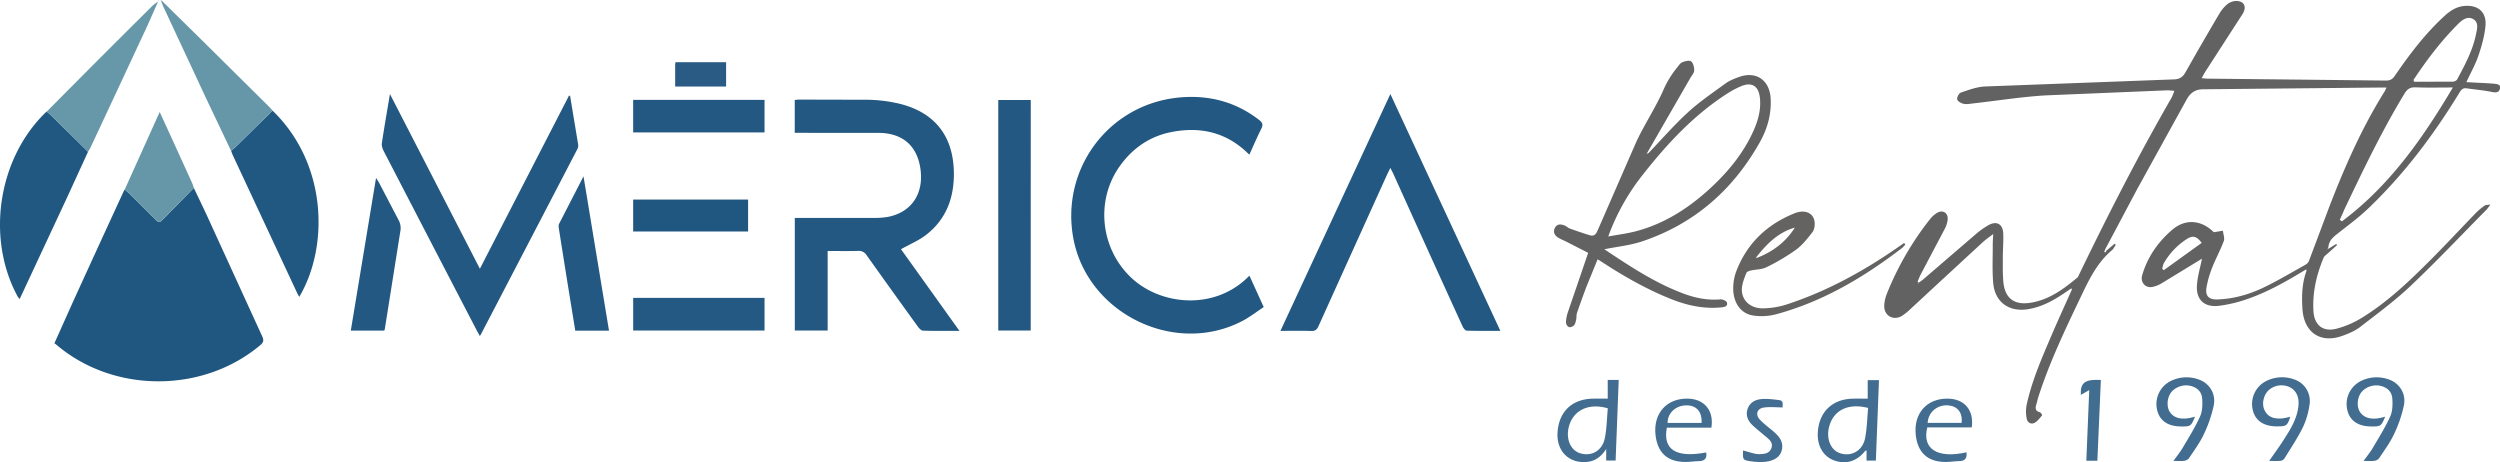 <svg xmlns="http://www.w3.org/2000/svg" viewBox="0 0 2247.9 415.63" xmlns:v="https://vecta.io/nano"><path d="M1861.6 259.79c-11.59 8.22-23.45 15.82-37.88 18.2-17.19 2.83-30-6.21-31.5-23.52-1-11.57-.37-23.28-.41-34.92 0-2.63.23-5.25.42-9.13-3.65 2.82-6.64 4.81-9.25 7.21q-32.54 30-65 60.08a51.5 51.5 0 0 1-7.75 6.27c-7.67 4.68-16.21 0-16-9a32.59 32.59 0 0 1 2.44-11.09 270.76 270.76 0 0 1 38.63-66.73 24.34 24.34 0 0 1 6.25-5.64c5.12-3.16 10.08-.37 9.75 5.63a23 23 0 0 1-2.8 8.92l-21.64 41c-1 2-1.77 4.1-2.64 6.16l1.08.94c1.44-1.08 3-2.07 4.32-3.25l47-40.42a75.27 75.27 0 0 1 10.98-7.86c7.6-4.39 13.3-1.34 13.64 7.41.28 7-.35 14-.37 21 0 7.32-.19 14.68.43 22 1.26 14.91 9.55 21.46 24.24 19.21 16.63-2.55 29.67-12.11 42.16-22.52 1-.79 1.43-2.21 2-3.4 26-53.76 53.16-106.92 83-158.68a46.19 46.19 0 0 0 2.35-6c-2.78-.19-4.71-.5-6.62-.43l-109.37 4.55c-21.57 1.32-43 4.74-64.51 7.17-3 .34-6.09 1-8.92.4-2.23-.45-5.38-2.25-5.8-4s1.59-5.54 3.32-6.12c7-2.37 14.29-5.12 21.58-5.47l113.38-4.25 56.94-2.14c4.57-.16 7.61-2 9.94-6.17q14.85-26.3 30.21-52.28a34.09 34.09 0 0 1 6.81-8.54 14.25 14.25 0 0 1 7.95-3.49c7.73-.37 10.68 5.1 6.43 11.76l-33.06 51.17c-1.22 1.89-2.23 3.91-3.67 6.47 2.24.19 3.66.4 5.08.42q80.23.83 160.46 1.73c3.81 0 5.92-1.06 8.06-4.19 13.1-19.13 27.07-37.59 44.19-53.41 5-4.67 10.6-8.6 17.77-9.42 12.49-1.42 20.67 5.1 19.64 17.52-.75 9.13-3.38 18.25-6.33 27-2.69 8-6.93 15.39-10.89 23.92l11.92.63c4.32.24 8.65.37 13 .8 2.57.26 6.08.49 5.35 4.23-.67 3.43-3.23 4-6.95 3.23-7.59-1.59-15.37-2.21-23.05-3.33-3.1-.45-4.66.92-6.24 3.52-23.26 38.11-49.89 73.64-82.28 104.54-8.76 8.36-18.65 15.56-28.17 23.1-5.43 4.31-7.29 6.88-7.86 13.28l7.22-4.48.87.94-8.75 7.84c-1.21 1.1-2.79 2.11-3.38 3.51-6.44 15.37-10.15 31.37-9.16 48.08.76 12.78 8.71 19 20.94 15.75a84.69 84.69 0 0 0 22.28-9.56c24-14.71 44.19-34.24 63.94-54.1 13.28-13.36 26.09-27.17 39.2-40.68a56.2 56.2 0 0 1 7.66-6.34c.91-.65 2.4-.49 5.09-.95a50.4 50.4 0 0 1-3.21 4.35c-22.72 23-44.95 46.51-68.4 68.74-14.2 13.46-30.12 25.14-45.65 37.14-4.5 3.48-10.12 5.79-15.55 7.78-20 7.31-34.85-2.86-36.21-24.16-.73-11.49-.41-22.78 3.51-33.74l.15-1.6-1.15.32c-17.49 10.64-35.28 20.77-54.85 27.13a125.08 125.08 0 0 1-22.28 5.09c-13.37 1.75-21.09-5.16-20.22-18.49.52-8 2.94-15.84 4.52-23.84l-3.63 2.23-32.8 20a26.87 26.87 0 0 1-7.84 3.13c-6.51 1.45-11.35-4.06-9.49-10.47 4.74-16.33 14.09-29.7 26.8-40.7 11.77-10.19 26.06-9.28 37.48 1.91a7.51 7.51 0 0 0 1 0l7.28-1.26c.34 3.12 1.79 6.66.81 9.3-3.06 8.24-7.35 16-10.55 24.2a87 87 0 0 0-5 17.65c-1.25 7.54 2.18 10.93 9.84 10.67 15.22-.51 29.57-4.8 43.07-11.46 12.21-6 24-13 35.85-19.62a7.67 7.67 0 0 0 3.33-3.46l18.44-49.08c13.79-35.72 29.17-70.67 49.53-103.24.58-.92 1-2 1.79-3.68h-5.9l-158.91 1.57c-7.45.05-11.7 3.41-15 9.39l-44.12 79.92-29 54.58-.85 2.27 1 .71.91-1.77 7.38-6.2 1.09.94c-1.14 1.64-2 3.62-3.46 4.86-13 10.94-20.21 25.63-27.33 40.52-14.35 30-28.72 59.91-38.92 91.64-.66 2.05-1 4.19-1.68 6.25-1 3.35-1.3 6.15 3.12 7.29.91.24 2.24 2.59 2.05 2.8-2.19 2.47-4.26 5.48-7.09 6.84-3 1.45-6.23-.44-6.79-3.9a32.55 32.55 0 0 1-.2-11.76c4.74-22.22 13.86-42.93 22.75-63.69 5.74-13.43 11.87-26.7 17.82-40.05l.26-1.5zm242.24-62.21l1.92 1.46c42.39-31.68 72.25-73.87 99.75-120.38-12 0-22.64.31-33.21-.14-5-.21-7.67 1.37-10.25 5.61-20 32.89-36.59 67.54-53.15 102.21-1.74 3.7-3.3 7.49-5.03 11.24zm66.36-125.89l.38 1.82 34.83-.09c1.35 0 3.35-.88 3.93-1.95 7-13 14-26 17-40.67 1-4.88 2.65-10.67-2.55-13.64s-10 .82-13.65 4.47c-15.14 15.19-28.08 32.2-39.91 50.06zm-190.51 146.69c-4.47-6-7.93-6.87-13.11-3.64a63.4 63.4 0 0 0-20.86 21.78c-.91 1.51-1.06 3.47-1.56 5.23l1.43 1.18zm112.84 5.26l-.19.35h.7c-.05-.11-.08-.27-.17-.34s-.27-.01-.34-.01zm-367.82 30.91c-.11.1-.29.19-.3.3s.15.23.24.35c.1-.1.29-.19.3-.3s-.16-.26-.24-.38z" fill="#636262"/><path d="M174.28 168.96l10.89 22.89 50.6 110.57c1.59 3.44 1.31 5.36-1.7 7.89-51.79 43.61-132.39 43.41-183.65-.6-.38-.32-.84-.56-1.52-1l17.17-38.3q22.47-49.17 45.09-98.28a19.55 19.55 0 0 1 1-1.71c1.37 1.19 2.8 2.31 4.08 3.58l22.94 22.77c1.65 1.61 3.6 4.28 6.25 1.62l28.85-29.43z" fill="#205781"/><path d="M810.14 224.08q25.61 35.76 52.53 73.4c-11.53 0-22.13.16-32.72-.17-1.62-.05-3.54-2.09-4.69-3.68q-23.14-32-46-64.11a8.17 8.17 0 0 0-7.81-3.91c-8.94.23-17.9.08-27.26.08v71.54h-29.54V195.94h5.54 64.49a75.35 75.35 0 0 0 13.44-.88c20.8-3.91 32.13-19.92 29.71-41.58s-15.6-33.8-37.58-34l-70-.05h-5.65V89.89c1.33-.12 2.6-.34 3.87-.34l62 .15a133.78 133.78 0 0 1 28.63 3.64c31.09 7.77 47.72 28.55 48.55 60.58.6 23-6.44 43.17-25.31 57.55-6.53 4.96-14.33 8.17-22.2 12.61zm313.28 23.76l12.87 28.25c-6.26 4.13-12.28 8.85-18.94 12.36-60.62 32-139.33-6.21-152.15-73.68-11.9-62.6 31.55-121 94.86-127.09 26.52-2.53 50.88 3.68 72.23 20.27 3 2.36 3.62 4.28 1.84 7.79-3.75 7.4-7 15.06-10.79 23.38-19.93-20.22-44-25.7-70.78-20.25-19 3.88-34.18 14.45-45.52 30.24-22.29 31-17.64 74.43 10.13 100.59 26.78 25.23 75.83 29.75 106.25-1.86zm225.63 49.64c-10.67 0-20.44.14-30.19-.18-1.3 0-3-2.17-3.71-3.71q-22.58-49.45-45-99-8.64-19.08-17.26-38.18c-.72-1.59-1.57-3.11-2.76-5.45l-3.09 6.4q-30.78 67.92-61.49 135.87c-1.4 3.11-2.93 4.49-6.55 4.36-8.92-.31-17.86-.1-27.67-.1l98.83-212.94 98.89 212.93zM512.6 86.17l7.31 44.13a7.45 7.45 0 0 1-1 4.22q-43.26 83.19-86.61 166.33c-.15.29-.37.55-.86 1.27l-2.63-4.78q-42-80.77-83.84-161.6c-1.07-2.08-1.95-4.77-1.61-7 2.13-14.27 4.63-28.48 7.26-44.19l80.88 157.09 80.1-155.61z" fill="#225882"/><path d="M1482.29 137.64c11.72-12.24 22.87-25.12 35.35-36.55 10.48-9.61 22.4-17.69 33.93-26.1 3.43-2.5 7.61-4.13 11.64-5.62 15.76-5.85 28.05 2.51 28.91 19.43.71 13.89-2.94 26.92-9.58 38.77-24 42.9-58.81 73.53-105.66 89.36-10.9 3.68-22.66 4.82-34.27 7.18 0-.48-.11 0 0 .07 22.87 15.17 45.69 30.44 71.68 40 10.54 3.88 21.41 6 32.8 5 1.9-.17 5.38 1.46 5.73 2.85.9 3.59-2.48 4.11-5.15 4.36-15.61 1.52-30.45-1.68-44.87-7.41-22.67-9-43.67-21.1-64-34.43-.55-.36-1.13-.67-2.3-1.35l-9.54 23.36c-3.17 8.21-6.13 16.51-9 24.83-.61 1.78-.31 3.86-.71 5.74s-.76 4-1.93 5.35c-1 1.13-3.38 2.07-4.64 1.63a5.27 5.27 0 0 1-2.64-4.16 32.54 32.54 0 0 1 1.74-9.24l18.23-53.35-19.19-9.83c-2.65-1.35-5.48-2.42-8-4-3.41-2.18-4.58-5.52-2.46-9.06s5.64-2.89 8.87-1.53c1.51.63 2.74 2 4.27 2.53 5.89 2.13 11.82 4.18 17.8 6 3.82 1.18 5.63-.52 7.25-4.34l34.69-79.48c7.34-15.8 17.2-30.45 24.25-46.36a86.9 86.9 0 0 1 12.34-20.37c1.48-1.79 2.86-4.13 4.81-4.95 2.46-1 6.41-2 8-.73 1.92 1.5 2.77 5.32 2.71 8.11 0 2.2-2.1 4.39-3.34 6.54q-19.29 33.5-38.59 67l-1 1.35zm-36.22 75c9.09-1.69 17.35-2.69 25.31-4.82 25.14-6.7 46.46-20.37 65.48-37.68 15.35-14 28.69-29.72 37.9-48.47 5.3-10.8 9.2-22.21 7.55-34.57-1.34-10-7.41-13.49-16.74-9.61a83.71 83.71 0 0 0-13.56 7.33c-29.66 19.32-53.31 44.85-75 72.45a197.72 197.72 0 0 0-30.94 55.37z" fill="#636262"/><path d="M79.16 136.45l-18.89 41.2-42.58 91.24a17.86 17.86 0 0 1-1.88-2.4c-28.43-52.45-17.6-123.72 25.09-165.25a12.91 12.91 0 0 1 1.16-.91c1.72 1.55 3.49 3.05 5.14 4.67q16.01 15.69 31.96 31.45zm165.9-36.99c49.24 47.49 50.9 122.18 24 167.51-.71-1.33-1.35-2.42-1.89-3.56q-29-62.08-58-124.18c-.56-1.19-.94-2.47-1.4-3.72 1.5-1.25 3.1-2.41 4.49-3.78q16.4-16.09 32.8-32.27z" fill="#215882"/><path d="M926.77 297.21H897.6V89.89h29.22z" fill="#225882"/><path d="M79.16 136.45q-16-15.74-32-31.45l-5.14-4.67q20.37-20.49 40.75-41 27.14-27.15 54.38-54.2a41.55 41.55 0 0 1 5-3.69h0l-9.68 21.81q-25.59 54.93-51.29 109.82c-.58 1.17-1.35 2.25-2.02 3.38z" fill="#6698a9"/><path d="M245.06 99.46q-16.46 16.18-32.85 32.27c-1.39 1.37-3 2.53-4.49 3.78l-22.43-47.16q-19.45-41.46-38.72-83c-.69-1.49-1.12-3.09-1.68-4.64l.31-.32q18 17.65 35.91 35.32 30.9 30.54 61.73 61.14c.81.79 1.48 1.73 2.22 2.61z" fill="#6597a9"/><path d="M569.33 297.19v-29.35h118.12v29.35z" fill="#235983"/><path d="M569.31 119.07V89.8h118.13v29.27z" fill="#235882"/><path d="M547.6 297.32h-30.34l-5-30.7q-4.85-30.06-9.59-60.13c-.28-1.74-.64-3.88.08-5.31l21.91-42.61 22.94 138.75zm-232.17-.08l22.7-137.28 2.66 4.26 18 34.45a14.94 14.94 0 0 1 1.32 8.38l-14.15 89.12a4.63 4.63 0 0 1-.53 1.07z" fill="#225882"/><path d="M174.28 168.96l-28.85 29.42c-2.65 2.66-4.6 0-6.25-1.62l-22.94-22.77c-1.28-1.27-2.71-2.39-4.08-3.58l31.42-69.72 8.38 18.24q10.45 22.91 20.88 45.84a43.1 43.1 0 0 1 1.44 4.19z" fill="#6597a9"/><path d="M672.67 179.44v28.71H569.32v-28.71z" fill="#205781"/><path d="M1713.23 219.7a20.13 20.13 0 0 1-2.71 3.09c-34.44 26.41-71.29 48.38-113.57 59.8a51.32 51.32 0 0 1-20.68 1.1c-11.07-1.71-17.83-11.48-17.82-24.38a43.56 43.56 0 0 1 2.63-15.1c9.59-25.23 27.55-42.37 52.41-52.39 9.47-3.83 17.36-.34 18.15 8 .28 3-.25 6.77-2 9-4.44 5.71-9.1 11.62-14.86 15.82a185.67 185.67 0 0 1-26.6 15.71c-4.06 2-9.22 1.84-13.82 2.88-1.49.33-3.64 1.06-4.07 2.16-1.68 4.29-3.55 8.74-4 13.25-1 10.62 6.9 18.69 18.77 18.6a72.24 72.24 0 0 0 21.48-3.5c36.33-11.89 69.48-30.11 100.74-51.92l4.72-3.31zm-132.94 11.94c14-5.47 25.46-14.14 33.58-27-14.86 4.26-25.14 14.51-34.32 26.18l-.9 1.14z" fill="#646362"/><path d="M1445.6 358.44v-16.8h9.88l-2.78 72.47h-8.47v-10.38c-4.76 7.3-10.35 11.06-17.75 11.65-16.08 1.28-27.08-10-26-26.64 1.22-18.62 13-29.9 31.7-30.29 4.17-.08 8.32-.01 13.42-.01zm.07 8.72c-17.56-5.23-31.62 2-35.19 17.25-2.45 10.51 1.74 20.25 9.89 23 10.28 3.46 20.34-2 22.6-13.31 1.78-8.88 1.89-18.08 2.71-26.94zm243.83-25.38l-2.8 72.39h-8.38v-9.19c-.67.3-1.15.36-1.38.63-7.43 9.28-17.31 12.24-27.87 8.34-9.65-3.56-15.2-13-14.59-24.85 1-18.55 12.83-30.17 31.36-30.63 4.3-.11 8.59 0 13.53 0v-16.69zm-9.76 25c-2.45-.51-3.75-.85-5.06-1-15.57-2.26-26.85 4.69-30.15 18.55-2.44 10.23 1.5 20 9.26 22.91 10.25 3.9 20.84-1.54 23.17-13 1.79-8.9 1.9-18.11 2.78-27.45zm293.93 7.86c-3.65 8.71-3.88 8.86-12.61 8.81-11.79-.07-19.24-5.2-21.46-14.79a23.15 23.15 0 0 1 12.59-26.24 31.8 31.8 0 0 1 24.31-1.37c9.93 3.26 16.18 12.74 14 23.58a116.43 116.43 0 0 1-8.84 25.72c-3.57 7.63-8.7 14.55-13.39 21.62a6.6 6.6 0 0 1-4.3 2.37c-2.92.38-5.92.11-9.71.11 3.08-4.31 6-7.87 8.35-11.8 5.47-9.29 11.23-18.49 15.65-28.28 2.11-4.7 2.22-10.71 1.85-16-.45-6.47-4.95-10.31-11.33-11.57s-13.77 1.68-17.14 6.82-3.55 13.1-.13 17.49c4 5.19 9.85 5.72 15.86 5a60.44 60.44 0 0 0 6.3-1.47zm66.68 39.81c4.66-6.72 9.06-12.72 13.07-19 6.21-9.67 12.38-19.44 13.31-31.35.69-8.89-3.55-15.27-11.16-17.14-7.85-1.92-16.3 1.93-19.19 8.94-2.15 5.23-2.16 10.63 1.22 15.26 3.62 4.95 9.25 5.51 14.91 5a53.89 53.89 0 0 0 6.84-1.45c-2.72 8.17-3.42 8.68-11.95 8.67-12.09 0-19.66-5.18-21.85-14.94-2.471-10.821 3.083-21.874 13.24-26.35a31.68 31.68 0 0 1 23.85-1c9.834 3.109 15.808 13.059 13.93 23.2a69.87 69.87 0 0 1-5.9 19.93c-4.78 9.65-10.83 18.68-16.49 27.88a5.14 5.14 0 0 1-3.4 2.22c-3.18.32-6.52.13-10.43.13zm104.31-39.81c-3.6 8.67-3.88 8.86-12.57 8.81-11.8-.06-19.25-5.18-21.48-14.76a23.15 23.15 0 0 1 12.56-26.26 31.83 31.83 0 0 1 24.3-1.39c9.93 3.24 16.21 12.73 14 23.56a116.12 116.12 0 0 1-8.82 25.73c-3.58 7.63-8.71 14.54-13.39 21.61a6.66 6.66 0 0 1-4.29 2.4c-2.92.38-5.93.11-9.74.11 3.07-4.29 6-7.85 8.33-11.78 5.47-9.29 11.24-18.49 15.65-28.27 2.13-4.7 2.24-10.71 1.87-16-.44-6.48-4.93-10.33-11.3-11.59s-13.77 1.65-17.16 6.78-3.57 13.08-.15 17.5c4 5.21 9.83 5.74 15.84 5.06a57 57 0 0 0 6.35-1.51z" fill="#426d90"/><path d="M1538.82 384.57h-40.06c-3.78 19.81 8.41 27.37 35.36 22.25.92 5.2-1.17 7.7-6.5 7.8-4.15.08-8.29.81-12.43.77-15.84-.13-24.67-8.16-26.57-23.9-2.37-19.62 9.88-33.52 29.14-33.06 14.84.36 23.47 10.78 21.06 26.14zm-8.78-4.29c.42-10-4.45-15.65-13.29-15.79-9.73-.16-17.4 6.76-17.32 15.79zm238.15 26.42c.65 5.23-1.21 7.82-6.39 7.9-4.14.06-8.28.82-12.42.8-16.08-.11-25-8.26-26.8-24.21-2.17-19.44 10-33.14 29-32.76 14.9.3 23.42 10.41 21.35 25.87h-40c-4.88 19.47 9.13 28.27 35.26 22.4zm-4.35-26.49c1-9-3.58-14.95-11.86-15.69-9.89-.89-18.11 5.91-18.72 15.69z" fill="#426d91"/><path d="M607.08 77.8V58.55c0-.79.15-1.59.26-2.62h45.55V77.8z" fill="#2a5b85"/><path d="M1602.94 366.32c-6.07 0-11.75-.69-17.18.18-6 .95-7.55 6.36-3.39 10.79 3.4 3.62 7.46 6.62 11.28 9.83 5.83 4.92 10.87 10.26 8.13 18.75-2 6.23-9 9.64-18.7 9.56a57.33 57.33 0 0 1-8-.53c-8.1-1.21-8.1-1.27-7.8-9.89 3.31.93 6.54 1.92 9.81 2.72a19.14 19.14 0 0 0 4.93.61c4.46-.06 9-.58 10.77-5.48 1.66-4.6-1.58-7.42-4.73-10.06-4-3.32-8-6.54-11.79-10-4.29-3.95-6.83-8.78-5-14.74 1.94-6.23 7.11-8.84 13-9.27 5.07-.38 10.27.29 15.36.94 4.56.54 2.97 4.27 3.31 6.59z" fill="#446e91"/><path d="M1885.88 414.28h-9.93l2.6-63.47-7.53 4.22c-.66-10.92 3.79-14.25 18-13.36l-3.14 72.61z" fill="#416d90"/><path d="M142.16 1.46l.29-1.31.42.22-.75 1.06z" fill="#6698a9"/><path d="M144.89.69l-.62-.69.93.37z" fill="#6597a9"/></svg>